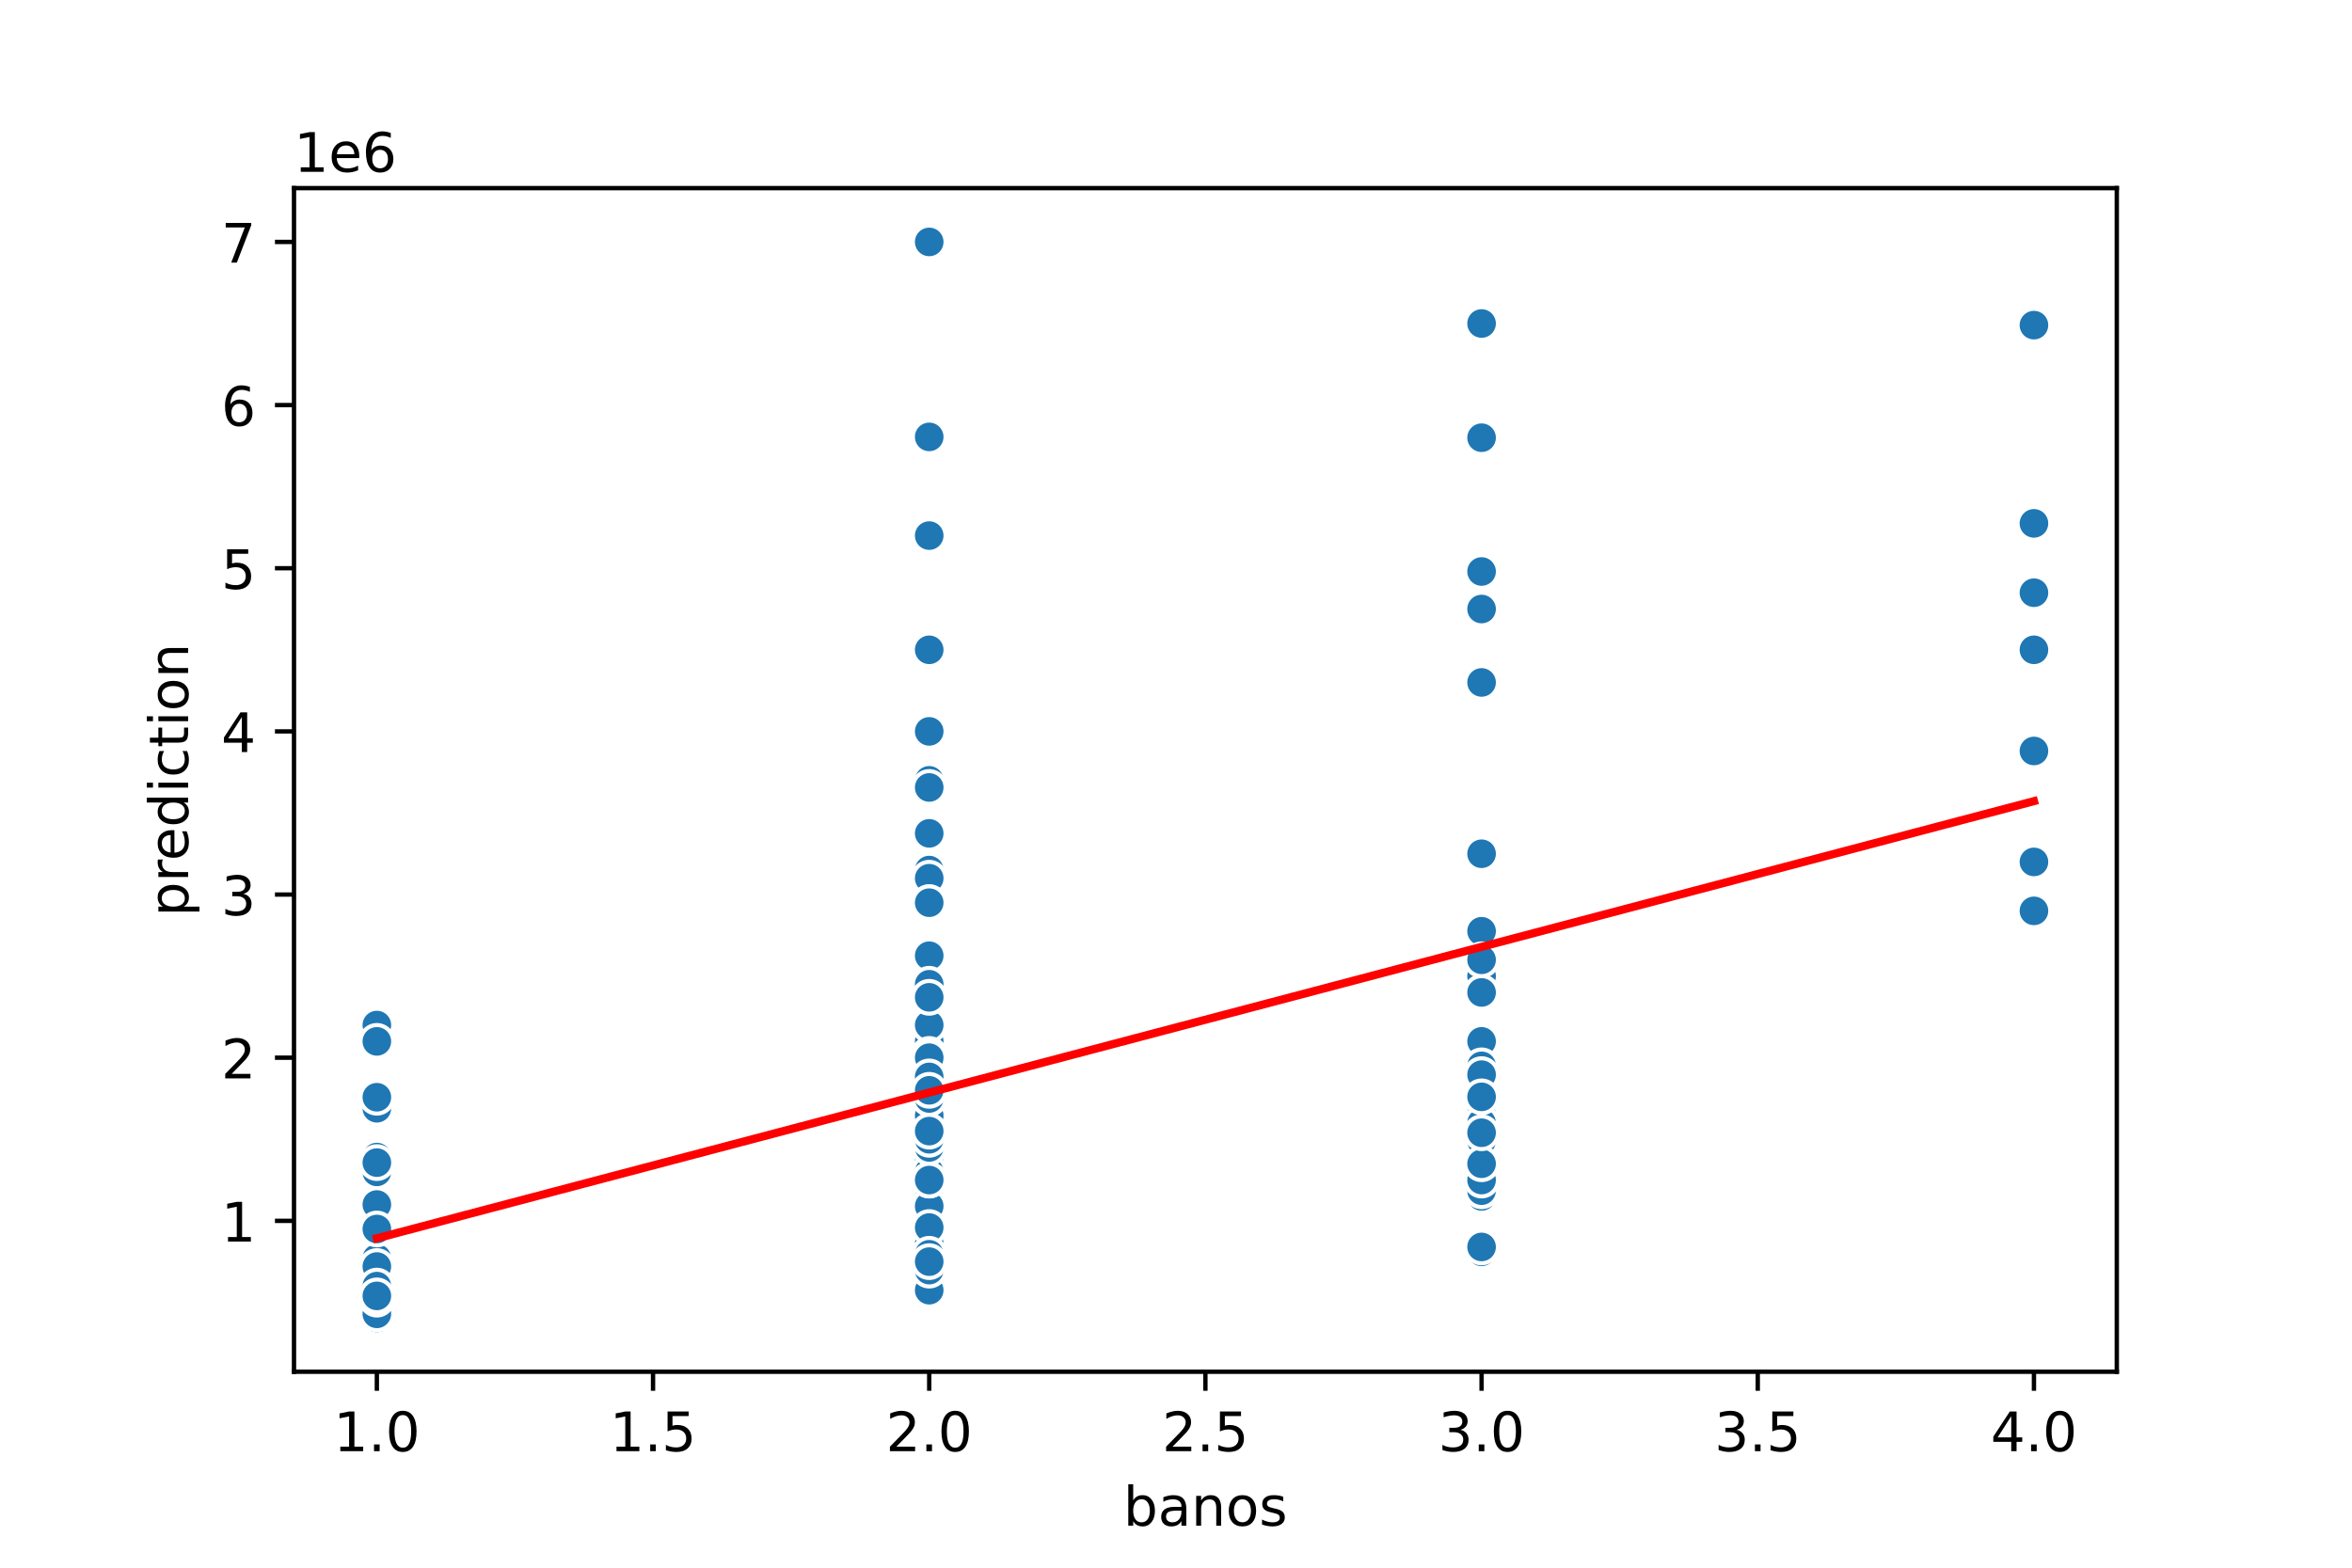 <?xml version="1.0" encoding="utf-8" standalone="no"?>
<!DOCTYPE svg PUBLIC "-//W3C//DTD SVG 1.1//EN"
  "http://www.w3.org/Graphics/SVG/1.1/DTD/svg11.dtd">
<!-- Created with matplotlib (https://matplotlib.org/) -->
<svg height="288pt" version="1.1" viewBox="0 0 432 288" width="432pt" xmlns="http://www.w3.org/2000/svg" xmlns:xlink="http://www.w3.org/1999/xlink">
 <defs>
  <style type="text/css">
*{stroke-linecap:butt;stroke-linejoin:round;}
  </style>
 </defs>
 <g id="figure_1">
  <g id="patch_1">
   <path d="M 0 288 
L 432 288 
L 432 0 
L 0 0 
z
" style="fill:#ffffff;"/>
  </g>
  <g id="axes_1">
   <g id="patch_2">
    <path d="M 54 252 
L 388.8 252 
L 388.8 34.56 
L 54 34.56 
z
" style="fill:#ffffff;"/>
   </g>
   <g id="PathCollection_1">
    <defs>
     <path d="M 0 3 
C 0.796 3 1.559 2.684 2.121 2.121 
C 2.684 1.559 3 0.796 3 0 
C 3 -0.796 2.684 -1.559 2.121 -2.121 
C 1.559 -2.684 0.796 -3 0 -3 
C -0.796 -3 -1.559 -2.684 -2.121 -2.121 
C -2.684 -1.559 -3 -0.796 -3 0 
C -3 0.796 -2.684 1.559 -2.121 2.121 
C -1.559 2.684 -0.796 3 0 3 
z
" id="m4d50d19332" style="stroke:#ffffff;stroke-width:0.75;"/>
    </defs>
    <g clip-path="url(#p07b3366027)">
     <use style="fill:#1f77b4;stroke:#ffffff;stroke-width:0.75;" x="170.673" xlink:href="#m4d50d19332" y="208.696"/>
     <use style="fill:#1f77b4;stroke:#ffffff;stroke-width:0.75;" x="170.673" xlink:href="#m4d50d19332" y="208.996"/>
     <use style="fill:#1f77b4;stroke:#ffffff;stroke-width:0.75;" x="170.673" xlink:href="#m4d50d19332" y="221.585"/>
     <use style="fill:#1f77b4;stroke:#ffffff;stroke-width:0.75;" x="170.673" xlink:href="#m4d50d19332" y="165.835"/>
     <use style="fill:#1f77b4;stroke:#ffffff;stroke-width:0.75;" x="170.673" xlink:href="#m4d50d19332" y="228.479"/>
     <use style="fill:#1f77b4;stroke:#ffffff;stroke-width:0.75;" x="69.218" xlink:href="#m4d50d19332" y="237.321"/>
     <use style="fill:#1f77b4;stroke:#ffffff;stroke-width:0.75;" x="69.218" xlink:href="#m4d50d19332" y="237.62"/>
     <use style="fill:#1f77b4;stroke:#ffffff;stroke-width:0.75;" x="69.218" xlink:href="#m4d50d19332" y="230.577"/>
     <use style="fill:#1f77b4;stroke:#ffffff;stroke-width:0.75;" x="170.673" xlink:href="#m4d50d19332" y="206.598"/>
     <use style="fill:#1f77b4;stroke:#ffffff;stroke-width:0.75;" x="170.673" xlink:href="#m4d50d19332" y="225.032"/>
     <use style="fill:#1f77b4;stroke:#ffffff;stroke-width:0.75;" x="272.127" xlink:href="#m4d50d19332" y="215.29"/>
     <use style="fill:#1f77b4;stroke:#ffffff;stroke-width:0.75;" x="170.673" xlink:href="#m4d50d19332" y="204.8"/>
     <use style="fill:#1f77b4;stroke:#ffffff;stroke-width:0.75;" x="69.218" xlink:href="#m4d50d19332" y="235.672"/>
     <use style="fill:#1f77b4;stroke:#ffffff;stroke-width:0.75;" x="373.582" xlink:href="#m4d50d19332" y="137.96"/>
     <use style="fill:#1f77b4;stroke:#ffffff;stroke-width:0.75;" x="69.218" xlink:href="#m4d50d19332" y="229.678"/>
     <use style="fill:#1f77b4;stroke:#ffffff;stroke-width:0.75;" x="170.673" xlink:href="#m4d50d19332" y="218.288"/>
     <use style="fill:#1f77b4;stroke:#ffffff;stroke-width:0.75;" x="373.582" xlink:href="#m4d50d19332" y="108.886"/>
     <use style="fill:#1f77b4;stroke:#ffffff;stroke-width:0.75;" x="170.673" xlink:href="#m4d50d19332" y="213.792"/>
     <use style="fill:#1f77b4;stroke:#ffffff;stroke-width:0.75;" x="272.127" xlink:href="#m4d50d19332" y="179.323"/>
     <use style="fill:#1f77b4;stroke:#ffffff;stroke-width:0.75;" x="170.673" xlink:href="#m4d50d19332" y="188.315"/>
     <use style="fill:#1f77b4;stroke:#ffffff;stroke-width:0.75;" x="170.673" xlink:href="#m4d50d19332" y="231.326"/>
     <use style="fill:#1f77b4;stroke:#ffffff;stroke-width:0.75;" x="170.673" xlink:href="#m4d50d19332" y="231.776"/>
     <use style="fill:#1f77b4;stroke:#ffffff;stroke-width:0.75;" x="272.127" xlink:href="#m4d50d19332" y="170.93"/>
     <use style="fill:#1f77b4;stroke:#ffffff;stroke-width:0.75;" x="272.127" xlink:href="#m4d50d19332" y="218.288"/>
     <use style="fill:#1f77b4;stroke:#ffffff;stroke-width:0.75;" x="272.127" xlink:href="#m4d50d19332" y="59.43"/>
     <use style="fill:#1f77b4;stroke:#ffffff;stroke-width:0.75;" x="170.673" xlink:href="#m4d50d19332" y="231.776"/>
     <use style="fill:#1f77b4;stroke:#ffffff;stroke-width:0.75;" x="170.673" xlink:href="#m4d50d19332" y="222.784"/>
     <use style="fill:#1f77b4;stroke:#ffffff;stroke-width:0.75;" x="272.127" xlink:href="#m4d50d19332" y="172.429"/>
     <use style="fill:#1f77b4;stroke:#ffffff;stroke-width:0.75;" x="170.673" xlink:href="#m4d50d19332" y="221.285"/>
     <use style="fill:#1f77b4;stroke:#ffffff;stroke-width:0.75;" x="170.673" xlink:href="#m4d50d19332" y="188.614"/>
     <use style="fill:#1f77b4;stroke:#ffffff;stroke-width:0.75;" x="170.673" xlink:href="#m4d50d19332" y="211.844"/>
     <use style="fill:#1f77b4;stroke:#ffffff;stroke-width:0.75;" x="69.218" xlink:href="#m4d50d19332" y="226.98"/>
     <use style="fill:#1f77b4;stroke:#ffffff;stroke-width:0.75;" x="170.673" xlink:href="#m4d50d19332" y="210.465"/>
     <use style="fill:#1f77b4;stroke:#ffffff;stroke-width:0.75;" x="170.673" xlink:href="#m4d50d19332" y="196.108"/>
     <use style="fill:#1f77b4;stroke:#ffffff;stroke-width:0.75;" x="170.673" xlink:href="#m4d50d19332" y="98.395"/>
     <use style="fill:#1f77b4;stroke:#ffffff;stroke-width:0.75;" x="170.673" xlink:href="#m4d50d19332" y="221.285"/>
     <use style="fill:#1f77b4;stroke:#ffffff;stroke-width:0.75;" x="69.218" xlink:href="#m4d50d19332" y="225.781"/>
     <use style="fill:#1f77b4;stroke:#ffffff;stroke-width:0.75;" x="170.673" xlink:href="#m4d50d19332" y="230.427"/>
     <use style="fill:#1f77b4;stroke:#ffffff;stroke-width:0.75;" x="69.218" xlink:href="#m4d50d19332" y="227.579"/>
     <use style="fill:#1f77b4;stroke:#ffffff;stroke-width:0.75;" x="170.673" xlink:href="#m4d50d19332" y="229.378"/>
     <use style="fill:#1f77b4;stroke:#ffffff;stroke-width:0.75;" x="272.127" xlink:href="#m4d50d19332" y="209.596"/>
     <use style="fill:#1f77b4;stroke:#ffffff;stroke-width:0.75;" x="170.673" xlink:href="#m4d50d19332" y="80.262"/>
     <use style="fill:#1f77b4;stroke:#ffffff;stroke-width:0.75;" x="272.127" xlink:href="#m4d50d19332" y="219.786"/>
     <use style="fill:#1f77b4;stroke:#ffffff;stroke-width:0.75;" x="170.673" xlink:href="#m4d50d19332" y="165.745"/>
     <use style="fill:#1f77b4;stroke:#ffffff;stroke-width:0.75;" x="272.127" xlink:href="#m4d50d19332" y="191.312"/>
     <use style="fill:#1f77b4;stroke:#ffffff;stroke-width:0.75;" x="69.218" xlink:href="#m4d50d19332" y="240.768"/>
     <use style="fill:#1f77b4;stroke:#ffffff;stroke-width:0.75;" x="272.127" xlink:href="#m4d50d19332" y="218.737"/>
     <use style="fill:#1f77b4;stroke:#ffffff;stroke-width:0.75;" x="69.218" xlink:href="#m4d50d19332" y="237.321"/>
     <use style="fill:#1f77b4;stroke:#ffffff;stroke-width:0.75;" x="170.673" xlink:href="#m4d50d19332" y="215.29"/>
     <use style="fill:#1f77b4;stroke:#ffffff;stroke-width:0.75;" x="272.127" xlink:href="#m4d50d19332" y="156.843"/>
     <use style="fill:#1f77b4;stroke:#ffffff;stroke-width:0.75;" x="170.673" xlink:href="#m4d50d19332" y="153.096"/>
     <use style="fill:#1f77b4;stroke:#ffffff;stroke-width:0.75;" x="170.673" xlink:href="#m4d50d19332" y="212.593"/>
     <use style="fill:#1f77b4;stroke:#ffffff;stroke-width:0.75;" x="170.673" xlink:href="#m4d50d19332" y="230.427"/>
     <use style="fill:#1f77b4;stroke:#ffffff;stroke-width:0.75;" x="170.673" xlink:href="#m4d50d19332" y="209.596"/>
     <use style="fill:#1f77b4;stroke:#ffffff;stroke-width:0.75;" x="69.218" xlink:href="#m4d50d19332" y="235.672"/>
     <use style="fill:#1f77b4;stroke:#ffffff;stroke-width:0.75;" x="170.673" xlink:href="#m4d50d19332" y="228.778"/>
     <use style="fill:#1f77b4;stroke:#ffffff;stroke-width:0.75;" x="170.673" xlink:href="#m4d50d19332" y="221.735"/>
     <use style="fill:#1f77b4;stroke:#ffffff;stroke-width:0.75;" x="373.582" xlink:href="#m4d50d19332" y="59.73"/>
     <use style="fill:#1f77b4;stroke:#ffffff;stroke-width:0.75;" x="69.218" xlink:href="#m4d50d19332" y="232.159"/>
     <use style="fill:#1f77b4;stroke:#ffffff;stroke-width:0.75;" x="170.673" xlink:href="#m4d50d19332" y="200.604"/>
     <use style="fill:#1f77b4;stroke:#ffffff;stroke-width:0.75;" x="170.673" xlink:href="#m4d50d19332" y="162.837"/>
     <use style="fill:#1f77b4;stroke:#ffffff;stroke-width:0.75;" x="69.218" xlink:href="#m4d50d19332" y="236.871"/>
     <use style="fill:#1f77b4;stroke:#ffffff;stroke-width:0.75;" x="69.218" xlink:href="#m4d50d19332" y="227.31"/>
     <use style="fill:#1f77b4;stroke:#ffffff;stroke-width:0.75;" x="170.673" xlink:href="#m4d50d19332" y="143.355"/>
     <use style="fill:#1f77b4;stroke:#ffffff;stroke-width:0.75;" x="170.673" xlink:href="#m4d50d19332" y="217.389"/>
     <use style="fill:#1f77b4;stroke:#ffffff;stroke-width:0.75;" x="272.127" xlink:href="#m4d50d19332" y="195.808"/>
     <use style="fill:#1f77b4;stroke:#ffffff;stroke-width:0.75;" x="170.673" xlink:href="#m4d50d19332" y="207.048"/>
     <use style="fill:#1f77b4;stroke:#ffffff;stroke-width:0.75;" x="170.673" xlink:href="#m4d50d19332" y="209.296"/>
     <use style="fill:#1f77b4;stroke:#ffffff;stroke-width:0.75;" x="272.127" xlink:href="#m4d50d19332" y="213.792"/>
     <use style="fill:#1f77b4;stroke:#ffffff;stroke-width:0.75;" x="170.673" xlink:href="#m4d50d19332" y="175.576"/>
     <use style="fill:#1f77b4;stroke:#ffffff;stroke-width:0.75;" x="170.673" xlink:href="#m4d50d19332" y="230.577"/>
     <use style="fill:#1f77b4;stroke:#ffffff;stroke-width:0.75;" x="170.673" xlink:href="#m4d50d19332" y="199.165"/>
     <use style="fill:#1f77b4;stroke:#ffffff;stroke-width:0.75;" x="170.673" xlink:href="#m4d50d19332" y="217.389"/>
     <use style="fill:#1f77b4;stroke:#ffffff;stroke-width:0.75;" x="69.218" xlink:href="#m4d50d19332" y="234.773"/>
     <use style="fill:#1f77b4;stroke:#ffffff;stroke-width:0.75;" x="170.673" xlink:href="#m4d50d19332" y="222.784"/>
     <use style="fill:#1f77b4;stroke:#ffffff;stroke-width:0.75;" x="69.218" xlink:href="#m4d50d19332" y="241.367"/>
     <use style="fill:#1f77b4;stroke:#ffffff;stroke-width:0.75;" x="170.673" xlink:href="#m4d50d19332" y="219.726"/>
     <use style="fill:#1f77b4;stroke:#ffffff;stroke-width:0.75;" x="170.673" xlink:href="#m4d50d19332" y="233.274"/>
     <use style="fill:#1f77b4;stroke:#ffffff;stroke-width:0.75;" x="170.673" xlink:href="#m4d50d19332" y="216.789"/>
     <use style="fill:#1f77b4;stroke:#ffffff;stroke-width:0.75;" x="69.218" xlink:href="#m4d50d19332" y="233.574"/>
     <use style="fill:#1f77b4;stroke:#ffffff;stroke-width:0.75;" x="272.127" xlink:href="#m4d50d19332" y="215.29"/>
     <use style="fill:#1f77b4;stroke:#ffffff;stroke-width:0.75;" x="170.673" xlink:href="#m4d50d19332" y="224.282"/>
     <use style="fill:#1f77b4;stroke:#ffffff;stroke-width:0.75;" x="69.218" xlink:href="#m4d50d19332" y="215.29"/>
     <use style="fill:#1f77b4;stroke:#ffffff;stroke-width:0.75;" x="69.218" xlink:href="#m4d50d19332" y="237.77"/>
     <use style="fill:#1f77b4;stroke:#ffffff;stroke-width:0.75;" x="69.218" xlink:href="#m4d50d19332" y="241.067"/>
     <use style="fill:#1f77b4;stroke:#ffffff;stroke-width:0.75;" x="69.218" xlink:href="#m4d50d19332" y="239.269"/>
     <use style="fill:#1f77b4;stroke:#ffffff;stroke-width:0.75;" x="69.218" xlink:href="#m4d50d19332" y="238.669"/>
     <use style="fill:#1f77b4;stroke:#ffffff;stroke-width:0.75;" x="272.127" xlink:href="#m4d50d19332" y="200.903"/>
     <use style="fill:#1f77b4;stroke:#ffffff;stroke-width:0.75;" x="272.127" xlink:href="#m4d50d19332" y="182.32"/>
     <use style="fill:#1f77b4;stroke:#ffffff;stroke-width:0.75;" x="373.582" xlink:href="#m4d50d19332" y="96.147"/>
     <use style="fill:#1f77b4;stroke:#ffffff;stroke-width:0.75;" x="170.673" xlink:href="#m4d50d19332" y="230.577"/>
     <use style="fill:#1f77b4;stroke:#ffffff;stroke-width:0.75;" x="170.673" xlink:href="#m4d50d19332" y="119.376"/>
     <use style="fill:#1f77b4;stroke:#ffffff;stroke-width:0.75;" x="170.673" xlink:href="#m4d50d19332" y="226.53"/>
     <use style="fill:#1f77b4;stroke:#ffffff;stroke-width:0.75;" x="170.673" xlink:href="#m4d50d19332" y="197.842"/>
     <use style="fill:#1f77b4;stroke:#ffffff;stroke-width:0.75;" x="170.673" xlink:href="#m4d50d19332" y="218.288"/>
     <use style="fill:#1f77b4;stroke:#ffffff;stroke-width:0.75;" x="170.673" xlink:href="#m4d50d19332" y="224.432"/>
     <use style="fill:#1f77b4;stroke:#ffffff;stroke-width:0.75;" x="170.673" xlink:href="#m4d50d19332" y="191.312"/>
     <use style="fill:#1f77b4;stroke:#ffffff;stroke-width:0.75;" x="170.673" xlink:href="#m4d50d19332" y="210.944"/>
     <use style="fill:#1f77b4;stroke:#ffffff;stroke-width:0.75;" x="272.127" xlink:href="#m4d50d19332" y="216.789"/>
     <use style="fill:#1f77b4;stroke:#ffffff;stroke-width:0.75;" x="69.218" xlink:href="#m4d50d19332" y="238.07"/>
     <use style="fill:#1f77b4;stroke:#ffffff;stroke-width:0.75;" x="272.127" xlink:href="#m4d50d19332" y="197.531"/>
     <use style="fill:#1f77b4;stroke:#ffffff;stroke-width:0.75;" x="170.673" xlink:href="#m4d50d19332" y="226.081"/>
     <use style="fill:#1f77b4;stroke:#ffffff;stroke-width:0.75;" x="69.218" xlink:href="#m4d50d19332" y="231.776"/>
     <use style="fill:#1f77b4;stroke:#ffffff;stroke-width:0.75;" x="170.673" xlink:href="#m4d50d19332" y="221.285"/>
     <use style="fill:#1f77b4;stroke:#ffffff;stroke-width:0.75;" x="170.673" xlink:href="#m4d50d19332" y="207.797"/>
     <use style="fill:#1f77b4;stroke:#ffffff;stroke-width:0.75;" x="69.218" xlink:href="#m4d50d19332" y="240.917"/>
     <use style="fill:#1f77b4;stroke:#ffffff;stroke-width:0.75;" x="69.218" xlink:href="#m4d50d19332" y="241.667"/>
     <use style="fill:#1f77b4;stroke:#ffffff;stroke-width:0.75;" x="170.673" xlink:href="#m4d50d19332" y="212.293"/>
     <use style="fill:#1f77b4;stroke:#ffffff;stroke-width:0.75;" x="272.127" xlink:href="#m4d50d19332" y="204.8"/>
     <use style="fill:#1f77b4;stroke:#ffffff;stroke-width:0.75;" x="272.127" xlink:href="#m4d50d19332" y="206.298"/>
     <use style="fill:#1f77b4;stroke:#ffffff;stroke-width:0.75;" x="272.127" xlink:href="#m4d50d19332" y="210.794"/>
     <use style="fill:#1f77b4;stroke:#ffffff;stroke-width:0.75;" x="170.673" xlink:href="#m4d50d19332" y="119.376"/>
     <use style="fill:#1f77b4;stroke:#ffffff;stroke-width:0.75;" x="170.673" xlink:href="#m4d50d19332" y="203.301"/>
     <use style="fill:#1f77b4;stroke:#ffffff;stroke-width:0.75;" x="69.218" xlink:href="#m4d50d19332" y="238.07"/>
     <use style="fill:#1f77b4;stroke:#ffffff;stroke-width:0.75;" x="170.673" xlink:href="#m4d50d19332" y="204.8"/>
     <use style="fill:#1f77b4;stroke:#ffffff;stroke-width:0.75;" x="170.673" xlink:href="#m4d50d19332" y="183.219"/>
     <use style="fill:#1f77b4;stroke:#ffffff;stroke-width:0.75;" x="170.673" xlink:href="#m4d50d19332" y="209.296"/>
     <use style="fill:#1f77b4;stroke:#ffffff;stroke-width:0.75;" x="272.127" xlink:href="#m4d50d19332" y="218.737"/>
     <use style="fill:#1f77b4;stroke:#ffffff;stroke-width:0.75;" x="69.218" xlink:href="#m4d50d19332" y="233.274"/>
     <use style="fill:#1f77b4;stroke:#ffffff;stroke-width:0.75;" x="373.582" xlink:href="#m4d50d19332" y="158.341"/>
     <use style="fill:#1f77b4;stroke:#ffffff;stroke-width:0.75;" x="69.218" xlink:href="#m4d50d19332" y="188.315"/>
     <use style="fill:#1f77b4;stroke:#ffffff;stroke-width:0.75;" x="69.218" xlink:href="#m4d50d19332" y="231.723"/>
     <use style="fill:#1f77b4;stroke:#ffffff;stroke-width:0.75;" x="69.218" xlink:href="#m4d50d19332" y="233.874"/>
     <use style="fill:#1f77b4;stroke:#ffffff;stroke-width:0.75;" x="170.673" xlink:href="#m4d50d19332" y="222.334"/>
     <use style="fill:#1f77b4;stroke:#ffffff;stroke-width:0.75;" x="170.673" xlink:href="#m4d50d19332" y="165.835"/>
     <use style="fill:#1f77b4;stroke:#ffffff;stroke-width:0.75;" x="170.673" xlink:href="#m4d50d19332" y="44.444"/>
     <use style="fill:#1f77b4;stroke:#ffffff;stroke-width:0.75;" x="170.673" xlink:href="#m4d50d19332" y="188.315"/>
     <use style="fill:#1f77b4;stroke:#ffffff;stroke-width:0.75;" x="170.673" xlink:href="#m4d50d19332" y="212.953"/>
     <use style="fill:#1f77b4;stroke:#ffffff;stroke-width:0.75;" x="272.127" xlink:href="#m4d50d19332" y="197.426"/>
     <use style="fill:#1f77b4;stroke:#ffffff;stroke-width:0.75;" x="170.673" xlink:href="#m4d50d19332" y="227.31"/>
     <use style="fill:#1f77b4;stroke:#ffffff;stroke-width:0.75;" x="373.582" xlink:href="#m4d50d19332" y="167.333"/>
     <use style="fill:#1f77b4;stroke:#ffffff;stroke-width:0.75;" x="69.218" xlink:href="#m4d50d19332" y="237.77"/>
     <use style="fill:#1f77b4;stroke:#ffffff;stroke-width:0.75;" x="170.673" xlink:href="#m4d50d19332" y="207.737"/>
     <use style="fill:#1f77b4;stroke:#ffffff;stroke-width:0.75;" x="170.673" xlink:href="#m4d50d19332" y="201.803"/>
     <use style="fill:#1f77b4;stroke:#ffffff;stroke-width:0.75;" x="170.673" xlink:href="#m4d50d19332" y="229.378"/>
     <use style="fill:#1f77b4;stroke:#ffffff;stroke-width:0.75;" x="170.673" xlink:href="#m4d50d19332" y="219.726"/>
     <use style="fill:#1f77b4;stroke:#ffffff;stroke-width:0.75;" x="69.218" xlink:href="#m4d50d19332" y="204.264"/>
     <use style="fill:#1f77b4;stroke:#ffffff;stroke-width:0.75;" x="69.218" xlink:href="#m4d50d19332" y="203.601"/>
     <use style="fill:#1f77b4;stroke:#ffffff;stroke-width:0.75;" x="170.673" xlink:href="#m4d50d19332" y="237.021"/>
     <use style="fill:#1f77b4;stroke:#ffffff;stroke-width:0.75;" x="272.127" xlink:href="#m4d50d19332" y="229.977"/>
     <use style="fill:#1f77b4;stroke:#ffffff;stroke-width:0.75;" x="272.127" xlink:href="#m4d50d19332" y="209.596"/>
     <use style="fill:#1f77b4;stroke:#ffffff;stroke-width:0.75;" x="170.673" xlink:href="#m4d50d19332" y="144.666"/>
     <use style="fill:#1f77b4;stroke:#ffffff;stroke-width:0.75;" x="170.673" xlink:href="#m4d50d19332" y="180.821"/>
     <use style="fill:#1f77b4;stroke:#ffffff;stroke-width:0.75;" x="69.218" xlink:href="#m4d50d19332" y="239.569"/>
     <use style="fill:#1f77b4;stroke:#ffffff;stroke-width:0.75;" x="69.218" xlink:href="#m4d50d19332" y="237.171"/>
     <use style="fill:#1f77b4;stroke:#ffffff;stroke-width:0.75;" x="272.127" xlink:href="#m4d50d19332" y="229.078"/>
     <use style="fill:#1f77b4;stroke:#ffffff;stroke-width:0.75;" x="69.218" xlink:href="#m4d50d19332" y="238.07"/>
     <use style="fill:#1f77b4;stroke:#ffffff;stroke-width:0.75;" x="170.673" xlink:href="#m4d50d19332" y="215.89"/>
     <use style="fill:#1f77b4;stroke:#ffffff;stroke-width:0.75;" x="170.673" xlink:href="#m4d50d19332" y="204.95"/>
     <use style="fill:#1f77b4;stroke:#ffffff;stroke-width:0.75;" x="170.673" xlink:href="#m4d50d19332" y="210.794"/>
     <use style="fill:#1f77b4;stroke:#ffffff;stroke-width:0.75;" x="69.218" xlink:href="#m4d50d19332" y="236.871"/>
     <use style="fill:#1f77b4;stroke:#ffffff;stroke-width:0.75;" x="272.127" xlink:href="#m4d50d19332" y="213.792"/>
     <use style="fill:#1f77b4;stroke:#ffffff;stroke-width:0.75;" x="69.218" xlink:href="#m4d50d19332" y="242.116"/>
     <use style="fill:#1f77b4;stroke:#ffffff;stroke-width:0.75;" x="69.218" xlink:href="#m4d50d19332" y="229.678"/>
     <use style="fill:#1f77b4;stroke:#ffffff;stroke-width:0.75;" x="69.218" xlink:href="#m4d50d19332" y="237.77"/>
     <use style="fill:#1f77b4;stroke:#ffffff;stroke-width:0.75;" x="373.582" xlink:href="#m4d50d19332" y="119.376"/>
     <use style="fill:#1f77b4;stroke:#ffffff;stroke-width:0.75;" x="170.673" xlink:href="#m4d50d19332" y="201.803"/>
     <use style="fill:#1f77b4;stroke:#ffffff;stroke-width:0.75;" x="69.218" xlink:href="#m4d50d19332" y="236.272"/>
     <use style="fill:#1f77b4;stroke:#ffffff;stroke-width:0.75;" x="170.673" xlink:href="#m4d50d19332" y="159.84"/>
     <use style="fill:#1f77b4;stroke:#ffffff;stroke-width:0.75;" x="170.673" xlink:href="#m4d50d19332" y="219.786"/>
     <use style="fill:#1f77b4;stroke:#ffffff;stroke-width:0.75;" x="170.673" xlink:href="#m4d50d19332" y="224.282"/>
     <use style="fill:#1f77b4;stroke:#ffffff;stroke-width:0.75;" x="272.127" xlink:href="#m4d50d19332" y="209.596"/>
     <use style="fill:#1f77b4;stroke:#ffffff;stroke-width:0.75;" x="69.218" xlink:href="#m4d50d19332" y="201.574"/>
     <use style="fill:#1f77b4;stroke:#ffffff;stroke-width:0.75;" x="69.218" xlink:href="#m4d50d19332" y="237.77"/>
     <use style="fill:#1f77b4;stroke:#ffffff;stroke-width:0.75;" x="170.673" xlink:href="#m4d50d19332" y="198.805"/>
     <use style="fill:#1f77b4;stroke:#ffffff;stroke-width:0.75;" x="272.127" xlink:href="#m4d50d19332" y="104.989"/>
     <use style="fill:#1f77b4;stroke:#ffffff;stroke-width:0.75;" x="69.218" xlink:href="#m4d50d19332" y="237.471"/>
     <use style="fill:#1f77b4;stroke:#ffffff;stroke-width:0.75;" x="69.218" xlink:href="#m4d50d19332" y="224.282"/>
     <use style="fill:#1f77b4;stroke:#ffffff;stroke-width:0.75;" x="170.673" xlink:href="#m4d50d19332" y="215.59"/>
     <use style="fill:#1f77b4;stroke:#ffffff;stroke-width:0.75;" x="170.673" xlink:href="#m4d50d19332" y="209.596"/>
     <use style="fill:#1f77b4;stroke:#ffffff;stroke-width:0.75;" x="272.127" xlink:href="#m4d50d19332" y="201.503"/>
     <use style="fill:#1f77b4;stroke:#ffffff;stroke-width:0.75;" x="69.218" xlink:href="#m4d50d19332" y="230.277"/>
     <use style="fill:#1f77b4;stroke:#ffffff;stroke-width:0.75;" x="69.218" xlink:href="#m4d50d19332" y="240.768"/>
     <use style="fill:#1f77b4;stroke:#ffffff;stroke-width:0.75;" x="170.673" xlink:href="#m4d50d19332" y="193.71"/>
     <use style="fill:#1f77b4;stroke:#ffffff;stroke-width:0.75;" x="170.673" xlink:href="#m4d50d19332" y="213.192"/>
     <use style="fill:#1f77b4;stroke:#ffffff;stroke-width:0.75;" x="69.218" xlink:href="#m4d50d19332" y="230.876"/>
     <use style="fill:#1f77b4;stroke:#ffffff;stroke-width:0.75;" x="170.673" xlink:href="#m4d50d19332" y="226.98"/>
     <use style="fill:#1f77b4;stroke:#ffffff;stroke-width:0.75;" x="69.218" xlink:href="#m4d50d19332" y="232.225"/>
     <use style="fill:#1f77b4;stroke:#ffffff;stroke-width:0.75;" x="69.218" xlink:href="#m4d50d19332" y="240.768"/>
     <use style="fill:#1f77b4;stroke:#ffffff;stroke-width:0.75;" x="69.218" xlink:href="#m4d50d19332" y="233.874"/>
     <use style="fill:#1f77b4;stroke:#ffffff;stroke-width:0.75;" x="69.218" xlink:href="#m4d50d19332" y="212.563"/>
     <use style="fill:#1f77b4;stroke:#ffffff;stroke-width:0.75;" x="170.673" xlink:href="#m4d50d19332" y="210.794"/>
     <use style="fill:#1f77b4;stroke:#ffffff;stroke-width:0.75;" x="69.218" xlink:href="#m4d50d19332" y="225.931"/>
     <use style="fill:#1f77b4;stroke:#ffffff;stroke-width:0.75;" x="69.218" xlink:href="#m4d50d19332" y="226.384"/>
     <use style="fill:#1f77b4;stroke:#ffffff;stroke-width:0.75;" x="69.218" xlink:href="#m4d50d19332" y="231.176"/>
     <use style="fill:#1f77b4;stroke:#ffffff;stroke-width:0.75;" x="170.673" xlink:href="#m4d50d19332" y="195.808"/>
     <use style="fill:#1f77b4;stroke:#ffffff;stroke-width:0.75;" x="272.127" xlink:href="#m4d50d19332" y="216.789"/>
     <use style="fill:#1f77b4;stroke:#ffffff;stroke-width:0.75;" x="170.673" xlink:href="#m4d50d19332" y="215.29"/>
     <use style="fill:#1f77b4;stroke:#ffffff;stroke-width:0.75;" x="69.218" xlink:href="#m4d50d19332" y="239.329"/>
     <use style="fill:#1f77b4;stroke:#ffffff;stroke-width:0.75;" x="272.127" xlink:href="#m4d50d19332" y="171.829"/>
     <use style="fill:#1f77b4;stroke:#ffffff;stroke-width:0.75;" x="69.218" xlink:href="#m4d50d19332" y="225.481"/>
     <use style="fill:#1f77b4;stroke:#ffffff;stroke-width:0.75;" x="272.127" xlink:href="#m4d50d19332" y="213.792"/>
     <use style="fill:#1f77b4;stroke:#ffffff;stroke-width:0.75;" x="69.218" xlink:href="#m4d50d19332" y="231.176"/>
     <use style="fill:#1f77b4;stroke:#ffffff;stroke-width:0.75;" x="170.673" xlink:href="#m4d50d19332" y="231.326"/>
     <use style="fill:#1f77b4;stroke:#ffffff;stroke-width:0.75;" x="69.218" xlink:href="#m4d50d19332" y="221.285"/>
     <use style="fill:#1f77b4;stroke:#ffffff;stroke-width:0.75;" x="170.673" xlink:href="#m4d50d19332" y="224.882"/>
     <use style="fill:#1f77b4;stroke:#ffffff;stroke-width:0.75;" x="170.673" xlink:href="#m4d50d19332" y="183.219"/>
     <use style="fill:#1f77b4;stroke:#ffffff;stroke-width:0.75;" x="170.673" xlink:href="#m4d50d19332" y="224.882"/>
     <use style="fill:#1f77b4;stroke:#ffffff;stroke-width:0.75;" x="272.127" xlink:href="#m4d50d19332" y="208.097"/>
     <use style="fill:#1f77b4;stroke:#ffffff;stroke-width:0.75;" x="69.218" xlink:href="#m4d50d19332" y="240.168"/>
     <use style="fill:#1f77b4;stroke:#ffffff;stroke-width:0.75;" x="272.127" xlink:href="#m4d50d19332" y="171.829"/>
     <use style="fill:#1f77b4;stroke:#ffffff;stroke-width:0.75;" x="272.127" xlink:href="#m4d50d19332" y="111.883"/>
     <use style="fill:#1f77b4;stroke:#ffffff;stroke-width:0.75;" x="170.673" xlink:href="#m4d50d19332" y="218.288"/>
     <use style="fill:#1f77b4;stroke:#ffffff;stroke-width:0.75;" x="272.127" xlink:href="#m4d50d19332" y="80.411"/>
     <use style="fill:#1f77b4;stroke:#ffffff;stroke-width:0.75;" x="69.218" xlink:href="#m4d50d19332" y="241.367"/>
     <use style="fill:#1f77b4;stroke:#ffffff;stroke-width:0.75;" x="170.673" xlink:href="#m4d50d19332" y="210.794"/>
     <use style="fill:#1f77b4;stroke:#ffffff;stroke-width:0.75;" x="170.673" xlink:href="#m4d50d19332" y="216.789"/>
     <use style="fill:#1f77b4;stroke:#ffffff;stroke-width:0.75;" x="170.673" xlink:href="#m4d50d19332" y="194.309"/>
     <use style="fill:#1f77b4;stroke:#ffffff;stroke-width:0.75;" x="170.673" xlink:href="#m4d50d19332" y="233.334"/>
     <use style="fill:#1f77b4;stroke:#ffffff;stroke-width:0.75;" x="170.673" xlink:href="#m4d50d19332" y="134.363"/>
     <use style="fill:#1f77b4;stroke:#ffffff;stroke-width:0.75;" x="272.127" xlink:href="#m4d50d19332" y="171.08"/>
     <use style="fill:#1f77b4;stroke:#ffffff;stroke-width:0.75;" x="69.218" xlink:href="#m4d50d19332" y="232.675"/>
     <use style="fill:#1f77b4;stroke:#ffffff;stroke-width:0.75;" x="170.673" xlink:href="#m4d50d19332" y="209.296"/>
     <use style="fill:#1f77b4;stroke:#ffffff;stroke-width:0.75;" x="170.673" xlink:href="#m4d50d19332" y="221.585"/>
     <use style="fill:#1f77b4;stroke:#ffffff;stroke-width:0.75;" x="170.673" xlink:href="#m4d50d19332" y="228.479"/>
     <use style="fill:#1f77b4;stroke:#ffffff;stroke-width:0.75;" x="272.127" xlink:href="#m4d50d19332" y="125.371"/>
     <use style="fill:#1f77b4;stroke:#ffffff;stroke-width:0.75;" x="170.673" xlink:href="#m4d50d19332" y="207.797"/>
     <use style="fill:#1f77b4;stroke:#ffffff;stroke-width:0.75;" x="170.673" xlink:href="#m4d50d19332" y="225.511"/>
     <use style="fill:#1f77b4;stroke:#ffffff;stroke-width:0.75;" x="69.218" xlink:href="#m4d50d19332" y="237.471"/>
     <use style="fill:#1f77b4;stroke:#ffffff;stroke-width:0.75;" x="170.673" xlink:href="#m4d50d19332" y="216.789"/>
     <use style="fill:#1f77b4;stroke:#ffffff;stroke-width:0.75;" x="170.673" xlink:href="#m4d50d19332" y="161.339"/>
     <use style="fill:#1f77b4;stroke:#ffffff;stroke-width:0.75;" x="69.218" xlink:href="#m4d50d19332" y="213.582"/>
     <use style="fill:#1f77b4;stroke:#ffffff;stroke-width:0.75;" x="170.673" xlink:href="#m4d50d19332" y="165.835"/>
     <use style="fill:#1f77b4;stroke:#ffffff;stroke-width:0.75;" x="69.218" xlink:href="#m4d50d19332" y="236.272"/>
     <use style="fill:#1f77b4;stroke:#ffffff;stroke-width:0.75;" x="170.673" xlink:href="#m4d50d19332" y="197.842"/>
     <use style="fill:#1f77b4;stroke:#ffffff;stroke-width:0.75;" x="69.218" xlink:href="#m4d50d19332" y="238.669"/>
     <use style="fill:#1f77b4;stroke:#ffffff;stroke-width:0.75;" x="272.127" xlink:href="#m4d50d19332" y="176.325"/>
     <use style="fill:#1f77b4;stroke:#ffffff;stroke-width:0.75;" x="170.673" xlink:href="#m4d50d19332" y="216.789"/>
     <use style="fill:#1f77b4;stroke:#ffffff;stroke-width:0.75;" x="170.673" xlink:href="#m4d50d19332" y="230.427"/>
     <use style="fill:#1f77b4;stroke:#ffffff;stroke-width:0.75;" x="69.218" xlink:href="#m4d50d19332" y="225.781"/>
     <use style="fill:#1f77b4;stroke:#ffffff;stroke-width:0.75;" x="69.218" xlink:href="#m4d50d19332" y="191.312"/>
     <use style="fill:#1f77b4;stroke:#ffffff;stroke-width:0.75;" x="69.218" xlink:href="#m4d50d19332" y="238.07"/>
     <use style="fill:#1f77b4;stroke:#ffffff;stroke-width:0.75;" x="170.673" xlink:href="#m4d50d19332" y="165.835"/>
     <use style="fill:#1f77b4;stroke:#ffffff;stroke-width:0.75;" x="170.673" xlink:href="#m4d50d19332" y="231.776"/>
     <use style="fill:#1f77b4;stroke:#ffffff;stroke-width:0.75;" x="170.673" xlink:href="#m4d50d19332" y="200.304"/>
    </g>
   </g>
   <g id="PolyCollection_1">
    <defs>
     <path d="M 69.218 -60.514 
L 69.218 -60.514 
L 170.673 -87.284 
L 272.127 -114.054 
L 373.582 -140.823 
L 373.582 -140.823 
L 373.582 -140.823 
L 272.127 -114.054 
L 170.673 -87.284 
L 69.218 -60.514 
z
" id="mefbe50da39" style="stroke:#ff0000;stroke-opacity:0.2;"/>
    </defs>
    <g clip-path="url(#p07b3366027)">
     <use style="fill:#ff0000;fill-opacity:0.2;stroke:#ff0000;stroke-opacity:0.2;" x="0" xlink:href="#mefbe50da39" y="288"/>
    </g>
   </g>
   <g id="matplotlib.axis_1">
    <g id="xtick_1">
     <g id="line2d_1">
      <defs>
       <path d="M 0 0 
L 0 3.5 
" id="m9aecdadd28" style="stroke:#000000;stroke-width:0.8;"/>
      </defs>
      <g>
       <use style="stroke:#000000;stroke-width:0.8;" x="69.218" xlink:href="#m9aecdadd28" y="252"/>
      </g>
     </g>
     <g id="text_1">
      <!-- 1.0 -->
      <defs>
       <path d="M 12.406 8.297 
L 28.516 8.297 
L 28.516 63.922 
L 10.984 60.406 
L 10.984 69.391 
L 28.422 72.906 
L 38.281 72.906 
L 38.281 8.297 
L 54.391 8.297 
L 54.391 0 
L 12.406 0 
z
" id="DejaVuSans-49"/>
       <path d="M 10.688 12.406 
L 21 12.406 
L 21 0 
L 10.688 0 
z
" id="DejaVuSans-46"/>
       <path d="M 31.781 66.406 
Q 24.172 66.406 20.328 58.906 
Q 16.5 51.422 16.5 36.375 
Q 16.5 21.391 20.328 13.891 
Q 24.172 6.391 31.781 6.391 
Q 39.453 6.391 43.281 13.891 
Q 47.125 21.391 47.125 36.375 
Q 47.125 51.422 43.281 58.906 
Q 39.453 66.406 31.781 66.406 
z
M 31.781 74.219 
Q 44.047 74.219 50.516 64.516 
Q 56.984 54.828 56.984 36.375 
Q 56.984 17.969 50.516 8.266 
Q 44.047 -1.422 31.781 -1.422 
Q 19.531 -1.422 13.062 8.266 
Q 6.594 17.969 6.594 36.375 
Q 6.594 54.828 13.062 64.516 
Q 19.531 74.219 31.781 74.219 
z
" id="DejaVuSans-48"/>
      </defs>
      <g transform="translate(61.267 266.598)scale(0.1 -0.1)">
       <use xlink:href="#DejaVuSans-49"/>
       <use x="63.623" xlink:href="#DejaVuSans-46"/>
       <use x="95.41" xlink:href="#DejaVuSans-48"/>
      </g>
     </g>
    </g>
    <g id="xtick_2">
     <g id="line2d_2">
      <g>
       <use style="stroke:#000000;stroke-width:0.8;" x="119.945" xlink:href="#m9aecdadd28" y="252"/>
      </g>
     </g>
     <g id="text_2">
      <!-- 1.5 -->
      <defs>
       <path d="M 10.797 72.906 
L 49.516 72.906 
L 49.516 64.594 
L 19.828 64.594 
L 19.828 46.734 
Q 21.969 47.469 24.109 47.828 
Q 26.266 48.188 28.422 48.188 
Q 40.625 48.188 47.75 41.5 
Q 54.891 34.812 54.891 23.391 
Q 54.891 11.625 47.562 5.094 
Q 40.234 -1.422 26.906 -1.422 
Q 22.312 -1.422 17.547 -0.641 
Q 12.797 0.141 7.719 1.703 
L 7.719 11.625 
Q 12.109 9.234 16.797 8.062 
Q 21.484 6.891 26.703 6.891 
Q 35.156 6.891 40.078 11.328 
Q 45.016 15.766 45.016 23.391 
Q 45.016 31 40.078 35.438 
Q 35.156 39.891 26.703 39.891 
Q 22.75 39.891 18.812 39.016 
Q 14.891 38.141 10.797 36.281 
z
" id="DejaVuSans-53"/>
      </defs>
      <g transform="translate(111.994 266.598)scale(0.1 -0.1)">
       <use xlink:href="#DejaVuSans-49"/>
       <use x="63.623" xlink:href="#DejaVuSans-46"/>
       <use x="95.41" xlink:href="#DejaVuSans-53"/>
      </g>
     </g>
    </g>
    <g id="xtick_3">
     <g id="line2d_3">
      <g>
       <use style="stroke:#000000;stroke-width:0.8;" x="170.673" xlink:href="#m9aecdadd28" y="252"/>
      </g>
     </g>
     <g id="text_3">
      <!-- 2.0 -->
      <defs>
       <path d="M 19.188 8.297 
L 53.609 8.297 
L 53.609 0 
L 7.328 0 
L 7.328 8.297 
Q 12.938 14.109 22.625 23.891 
Q 32.328 33.688 34.812 36.531 
Q 39.547 41.844 41.422 45.531 
Q 43.312 49.219 43.312 52.781 
Q 43.312 58.594 39.234 62.25 
Q 35.156 65.922 28.609 65.922 
Q 23.969 65.922 18.812 64.312 
Q 13.672 62.703 7.812 59.422 
L 7.812 69.391 
Q 13.766 71.781 18.938 73 
Q 24.125 74.219 28.422 74.219 
Q 39.75 74.219 46.484 68.547 
Q 53.219 62.891 53.219 53.422 
Q 53.219 48.922 51.531 44.891 
Q 49.859 40.875 45.406 35.406 
Q 44.188 33.984 37.641 27.219 
Q 31.109 20.453 19.188 8.297 
z
" id="DejaVuSans-50"/>
      </defs>
      <g transform="translate(162.721 266.598)scale(0.1 -0.1)">
       <use xlink:href="#DejaVuSans-50"/>
       <use x="63.623" xlink:href="#DejaVuSans-46"/>
       <use x="95.41" xlink:href="#DejaVuSans-48"/>
      </g>
     </g>
    </g>
    <g id="xtick_4">
     <g id="line2d_4">
      <g>
       <use style="stroke:#000000;stroke-width:0.8;" x="221.4" xlink:href="#m9aecdadd28" y="252"/>
      </g>
     </g>
     <g id="text_4">
      <!-- 2.5 -->
      <g transform="translate(213.448 266.598)scale(0.1 -0.1)">
       <use xlink:href="#DejaVuSans-50"/>
       <use x="63.623" xlink:href="#DejaVuSans-46"/>
       <use x="95.41" xlink:href="#DejaVuSans-53"/>
      </g>
     </g>
    </g>
    <g id="xtick_5">
     <g id="line2d_5">
      <g>
       <use style="stroke:#000000;stroke-width:0.8;" x="272.127" xlink:href="#m9aecdadd28" y="252"/>
      </g>
     </g>
     <g id="text_5">
      <!-- 3.0 -->
      <defs>
       <path d="M 40.578 39.312 
Q 47.656 37.797 51.625 33 
Q 55.609 28.219 55.609 21.188 
Q 55.609 10.406 48.188 4.484 
Q 40.766 -1.422 27.094 -1.422 
Q 22.516 -1.422 17.656 -0.516 
Q 12.797 0.391 7.625 2.203 
L 7.625 11.719 
Q 11.719 9.328 16.594 8.109 
Q 21.484 6.891 26.812 6.891 
Q 36.078 6.891 40.938 10.547 
Q 45.797 14.203 45.797 21.188 
Q 45.797 27.641 41.281 31.266 
Q 36.766 34.906 28.719 34.906 
L 20.219 34.906 
L 20.219 43.016 
L 29.109 43.016 
Q 36.375 43.016 40.234 45.922 
Q 44.094 48.828 44.094 54.297 
Q 44.094 59.906 40.109 62.906 
Q 36.141 65.922 28.719 65.922 
Q 24.656 65.922 20.016 65.031 
Q 15.375 64.156 9.812 62.312 
L 9.812 71.094 
Q 15.438 72.656 20.344 73.438 
Q 25.25 74.219 29.594 74.219 
Q 40.828 74.219 47.359 69.109 
Q 53.906 64.016 53.906 55.328 
Q 53.906 49.266 50.438 45.094 
Q 46.969 40.922 40.578 39.312 
z
" id="DejaVuSans-51"/>
      </defs>
      <g transform="translate(264.176 266.598)scale(0.1 -0.1)">
       <use xlink:href="#DejaVuSans-51"/>
       <use x="63.623" xlink:href="#DejaVuSans-46"/>
       <use x="95.41" xlink:href="#DejaVuSans-48"/>
      </g>
     </g>
    </g>
    <g id="xtick_6">
     <g id="line2d_6">
      <g>
       <use style="stroke:#000000;stroke-width:0.8;" x="322.855" xlink:href="#m9aecdadd28" y="252"/>
      </g>
     </g>
     <g id="text_6">
      <!-- 3.5 -->
      <g transform="translate(314.903 266.598)scale(0.1 -0.1)">
       <use xlink:href="#DejaVuSans-51"/>
       <use x="63.623" xlink:href="#DejaVuSans-46"/>
       <use x="95.41" xlink:href="#DejaVuSans-53"/>
      </g>
     </g>
    </g>
    <g id="xtick_7">
     <g id="line2d_7">
      <g>
       <use style="stroke:#000000;stroke-width:0.8;" x="373.582" xlink:href="#m9aecdadd28" y="252"/>
      </g>
     </g>
     <g id="text_7">
      <!-- 4.0 -->
      <defs>
       <path d="M 37.797 64.312 
L 12.891 25.391 
L 37.797 25.391 
z
M 35.203 72.906 
L 47.609 72.906 
L 47.609 25.391 
L 58.016 25.391 
L 58.016 17.188 
L 47.609 17.188 
L 47.609 0 
L 37.797 0 
L 37.797 17.188 
L 4.891 17.188 
L 4.891 26.703 
z
" id="DejaVuSans-52"/>
      </defs>
      <g transform="translate(365.63 266.598)scale(0.1 -0.1)">
       <use xlink:href="#DejaVuSans-52"/>
       <use x="63.623" xlink:href="#DejaVuSans-46"/>
       <use x="95.41" xlink:href="#DejaVuSans-48"/>
      </g>
     </g>
    </g>
    <g id="text_8">
     <!-- banos -->
     <defs>
      <path d="M 48.688 27.297 
Q 48.688 37.203 44.609 42.844 
Q 40.531 48.484 33.406 48.484 
Q 26.266 48.484 22.188 42.844 
Q 18.109 37.203 18.109 27.297 
Q 18.109 17.391 22.188 11.75 
Q 26.266 6.109 33.406 6.109 
Q 40.531 6.109 44.609 11.75 
Q 48.688 17.391 48.688 27.297 
z
M 18.109 46.391 
Q 20.953 51.266 25.266 53.625 
Q 29.594 56 35.594 56 
Q 45.562 56 51.781 48.094 
Q 58.016 40.188 58.016 27.297 
Q 58.016 14.406 51.781 6.484 
Q 45.562 -1.422 35.594 -1.422 
Q 29.594 -1.422 25.266 0.953 
Q 20.953 3.328 18.109 8.203 
L 18.109 0 
L 9.078 0 
L 9.078 75.984 
L 18.109 75.984 
z
" id="DejaVuSans-98"/>
      <path d="M 34.281 27.484 
Q 23.391 27.484 19.188 25 
Q 14.984 22.516 14.984 16.5 
Q 14.984 11.719 18.141 8.906 
Q 21.297 6.109 26.703 6.109 
Q 34.188 6.109 38.703 11.406 
Q 43.219 16.703 43.219 25.484 
L 43.219 27.484 
z
M 52.203 31.203 
L 52.203 0 
L 43.219 0 
L 43.219 8.297 
Q 40.141 3.328 35.547 0.953 
Q 30.953 -1.422 24.312 -1.422 
Q 15.922 -1.422 10.953 3.297 
Q 6 8.016 6 15.922 
Q 6 25.141 12.172 29.828 
Q 18.359 34.516 30.609 34.516 
L 43.219 34.516 
L 43.219 35.406 
Q 43.219 41.609 39.141 45 
Q 35.062 48.391 27.688 48.391 
Q 23 48.391 18.547 47.266 
Q 14.109 46.141 10.016 43.891 
L 10.016 52.203 
Q 14.938 54.109 19.578 55.047 
Q 24.219 56 28.609 56 
Q 40.484 56 46.344 49.844 
Q 52.203 43.703 52.203 31.203 
z
" id="DejaVuSans-97"/>
      <path d="M 54.891 33.016 
L 54.891 0 
L 45.906 0 
L 45.906 32.719 
Q 45.906 40.484 42.875 44.328 
Q 39.844 48.188 33.797 48.188 
Q 26.516 48.188 22.312 43.547 
Q 18.109 38.922 18.109 30.906 
L 18.109 0 
L 9.078 0 
L 9.078 54.688 
L 18.109 54.688 
L 18.109 46.188 
Q 21.344 51.125 25.703 53.562 
Q 30.078 56 35.797 56 
Q 45.219 56 50.047 50.172 
Q 54.891 44.344 54.891 33.016 
z
" id="DejaVuSans-110"/>
      <path d="M 30.609 48.391 
Q 23.391 48.391 19.188 42.75 
Q 14.984 37.109 14.984 27.297 
Q 14.984 17.484 19.156 11.844 
Q 23.344 6.203 30.609 6.203 
Q 37.797 6.203 41.984 11.859 
Q 46.188 17.531 46.188 27.297 
Q 46.188 37.016 41.984 42.703 
Q 37.797 48.391 30.609 48.391 
z
M 30.609 56 
Q 42.328 56 49.016 48.375 
Q 55.719 40.766 55.719 27.297 
Q 55.719 13.875 49.016 6.219 
Q 42.328 -1.422 30.609 -1.422 
Q 18.844 -1.422 12.172 6.219 
Q 5.516 13.875 5.516 27.297 
Q 5.516 40.766 12.172 48.375 
Q 18.844 56 30.609 56 
z
" id="DejaVuSans-111"/>
      <path d="M 44.281 53.078 
L 44.281 44.578 
Q 40.484 46.531 36.375 47.5 
Q 32.281 48.484 27.875 48.484 
Q 21.188 48.484 17.844 46.438 
Q 14.5 44.391 14.5 40.281 
Q 14.5 37.156 16.891 35.375 
Q 19.281 33.594 26.516 31.984 
L 29.594 31.297 
Q 39.156 29.25 43.188 25.516 
Q 47.219 21.781 47.219 15.094 
Q 47.219 7.469 41.188 3.016 
Q 35.156 -1.422 24.609 -1.422 
Q 20.219 -1.422 15.453 -0.562 
Q 10.688 0.297 5.422 2 
L 5.422 11.281 
Q 10.406 8.688 15.234 7.391 
Q 20.062 6.109 24.812 6.109 
Q 31.156 6.109 34.562 8.281 
Q 37.984 10.453 37.984 14.406 
Q 37.984 18.062 35.516 20.016 
Q 33.062 21.969 24.703 23.781 
L 21.578 24.516 
Q 13.234 26.266 9.516 29.906 
Q 5.812 33.547 5.812 39.891 
Q 5.812 47.609 11.281 51.797 
Q 16.75 56 26.812 56 
Q 31.781 56 36.172 55.266 
Q 40.578 54.547 44.281 53.078 
z
" id="DejaVuSans-115"/>
     </defs>
     <g transform="translate(206.329 280.277)scale(0.1 -0.1)">
      <use xlink:href="#DejaVuSans-98"/>
      <use x="63.477" xlink:href="#DejaVuSans-97"/>
      <use x="124.756" xlink:href="#DejaVuSans-110"/>
      <use x="188.135" xlink:href="#DejaVuSans-111"/>
      <use x="249.316" xlink:href="#DejaVuSans-115"/>
     </g>
    </g>
   </g>
   <g id="matplotlib.axis_2">
    <g id="ytick_1">
     <g id="line2d_8">
      <defs>
       <path d="M 0 0 
L -3.5 0 
" id="m39ffb0f3f5" style="stroke:#000000;stroke-width:0.8;"/>
      </defs>
      <g>
       <use style="stroke:#000000;stroke-width:0.8;" x="54" xlink:href="#m39ffb0f3f5" y="224.282"/>
      </g>
     </g>
     <g id="text_9">
      <!-- 1 -->
      <g transform="translate(40.638 228.082)scale(0.1 -0.1)">
       <use xlink:href="#DejaVuSans-49"/>
      </g>
     </g>
    </g>
    <g id="ytick_2">
     <g id="line2d_9">
      <g>
       <use style="stroke:#000000;stroke-width:0.8;" x="54" xlink:href="#m39ffb0f3f5" y="194.309"/>
      </g>
     </g>
     <g id="text_10">
      <!-- 2 -->
      <g transform="translate(40.638 198.108)scale(0.1 -0.1)">
       <use xlink:href="#DejaVuSans-50"/>
      </g>
     </g>
    </g>
    <g id="ytick_3">
     <g id="line2d_10">
      <g>
       <use style="stroke:#000000;stroke-width:0.8;" x="54" xlink:href="#m39ffb0f3f5" y="164.336"/>
      </g>
     </g>
     <g id="text_11">
      <!-- 3 -->
      <g transform="translate(40.638 168.135)scale(0.1 -0.1)">
       <use xlink:href="#DejaVuSans-51"/>
      </g>
     </g>
    </g>
    <g id="ytick_4">
     <g id="line2d_11">
      <g>
       <use style="stroke:#000000;stroke-width:0.8;" x="54" xlink:href="#m39ffb0f3f5" y="134.363"/>
      </g>
     </g>
     <g id="text_12">
      <!-- 4 -->
      <g transform="translate(40.638 138.162)scale(0.1 -0.1)">
       <use xlink:href="#DejaVuSans-52"/>
      </g>
     </g>
    </g>
    <g id="ytick_5">
     <g id="line2d_12">
      <g>
       <use style="stroke:#000000;stroke-width:0.8;" x="54" xlink:href="#m39ffb0f3f5" y="104.39"/>
      </g>
     </g>
     <g id="text_13">
      <!-- 5 -->
      <g transform="translate(40.638 108.189)scale(0.1 -0.1)">
       <use xlink:href="#DejaVuSans-53"/>
      </g>
     </g>
    </g>
    <g id="ytick_6">
     <g id="line2d_13">
      <g>
       <use style="stroke:#000000;stroke-width:0.8;" x="54" xlink:href="#m39ffb0f3f5" y="74.417"/>
      </g>
     </g>
     <g id="text_14">
      <!-- 6 -->
      <defs>
       <path d="M 33.016 40.375 
Q 26.375 40.375 22.484 35.828 
Q 18.609 31.297 18.609 23.391 
Q 18.609 15.531 22.484 10.953 
Q 26.375 6.391 33.016 6.391 
Q 39.656 6.391 43.531 10.953 
Q 47.406 15.531 47.406 23.391 
Q 47.406 31.297 43.531 35.828 
Q 39.656 40.375 33.016 40.375 
z
M 52.594 71.297 
L 52.594 62.312 
Q 48.875 64.062 45.094 64.984 
Q 41.312 65.922 37.594 65.922 
Q 27.828 65.922 22.672 59.328 
Q 17.531 52.734 16.797 39.406 
Q 19.672 43.656 24.016 45.922 
Q 28.375 48.188 33.594 48.188 
Q 44.578 48.188 50.953 41.516 
Q 57.328 34.859 57.328 23.391 
Q 57.328 12.156 50.688 5.359 
Q 44.047 -1.422 33.016 -1.422 
Q 20.359 -1.422 13.672 8.266 
Q 6.984 17.969 6.984 36.375 
Q 6.984 53.656 15.188 63.938 
Q 23.391 74.219 37.203 74.219 
Q 40.922 74.219 44.703 73.484 
Q 48.484 72.75 52.594 71.297 
z
" id="DejaVuSans-54"/>
      </defs>
      <g transform="translate(40.638 78.216)scale(0.1 -0.1)">
       <use xlink:href="#DejaVuSans-54"/>
      </g>
     </g>
    </g>
    <g id="ytick_7">
     <g id="line2d_14">
      <g>
       <use style="stroke:#000000;stroke-width:0.8;" x="54" xlink:href="#m39ffb0f3f5" y="44.444"/>
      </g>
     </g>
     <g id="text_15">
      <!-- 7 -->
      <defs>
       <path d="M 8.203 72.906 
L 55.078 72.906 
L 55.078 68.703 
L 28.609 0 
L 18.312 0 
L 43.219 64.594 
L 8.203 64.594 
z
" id="DejaVuSans-55"/>
      </defs>
      <g transform="translate(40.638 48.243)scale(0.1 -0.1)">
       <use xlink:href="#DejaVuSans-55"/>
      </g>
     </g>
    </g>
    <g id="text_16">
     <!-- prediction -->
     <defs>
      <path d="M 18.109 8.203 
L 18.109 -20.797 
L 9.078 -20.797 
L 9.078 54.688 
L 18.109 54.688 
L 18.109 46.391 
Q 20.953 51.266 25.266 53.625 
Q 29.594 56 35.594 56 
Q 45.562 56 51.781 48.094 
Q 58.016 40.188 58.016 27.297 
Q 58.016 14.406 51.781 6.484 
Q 45.562 -1.422 35.594 -1.422 
Q 29.594 -1.422 25.266 0.953 
Q 20.953 3.328 18.109 8.203 
z
M 48.688 27.297 
Q 48.688 37.203 44.609 42.844 
Q 40.531 48.484 33.406 48.484 
Q 26.266 48.484 22.188 42.844 
Q 18.109 37.203 18.109 27.297 
Q 18.109 17.391 22.188 11.75 
Q 26.266 6.109 33.406 6.109 
Q 40.531 6.109 44.609 11.75 
Q 48.688 17.391 48.688 27.297 
z
" id="DejaVuSans-112"/>
      <path d="M 41.109 46.297 
Q 39.594 47.172 37.812 47.578 
Q 36.031 48 33.891 48 
Q 26.266 48 22.188 43.047 
Q 18.109 38.094 18.109 28.812 
L 18.109 0 
L 9.078 0 
L 9.078 54.688 
L 18.109 54.688 
L 18.109 46.188 
Q 20.953 51.172 25.484 53.578 
Q 30.031 56 36.531 56 
Q 37.453 56 38.578 55.875 
Q 39.703 55.766 41.062 55.516 
z
" id="DejaVuSans-114"/>
      <path d="M 56.203 29.594 
L 56.203 25.203 
L 14.891 25.203 
Q 15.484 15.922 20.484 11.062 
Q 25.484 6.203 34.422 6.203 
Q 39.594 6.203 44.453 7.469 
Q 49.312 8.734 54.109 11.281 
L 54.109 2.781 
Q 49.266 0.734 44.188 -0.344 
Q 39.109 -1.422 33.891 -1.422 
Q 20.797 -1.422 13.156 6.188 
Q 5.516 13.812 5.516 26.812 
Q 5.516 40.234 12.766 48.109 
Q 20.016 56 32.328 56 
Q 43.359 56 49.781 48.891 
Q 56.203 41.797 56.203 29.594 
z
M 47.219 32.234 
Q 47.125 39.594 43.094 43.984 
Q 39.062 48.391 32.422 48.391 
Q 24.906 48.391 20.391 44.141 
Q 15.875 39.891 15.188 32.172 
z
" id="DejaVuSans-101"/>
      <path d="M 45.406 46.391 
L 45.406 75.984 
L 54.391 75.984 
L 54.391 0 
L 45.406 0 
L 45.406 8.203 
Q 42.578 3.328 38.25 0.953 
Q 33.938 -1.422 27.875 -1.422 
Q 17.969 -1.422 11.734 6.484 
Q 5.516 14.406 5.516 27.297 
Q 5.516 40.188 11.734 48.094 
Q 17.969 56 27.875 56 
Q 33.938 56 38.25 53.625 
Q 42.578 51.266 45.406 46.391 
z
M 14.797 27.297 
Q 14.797 17.391 18.875 11.75 
Q 22.953 6.109 30.078 6.109 
Q 37.203 6.109 41.297 11.75 
Q 45.406 17.391 45.406 27.297 
Q 45.406 37.203 41.297 42.844 
Q 37.203 48.484 30.078 48.484 
Q 22.953 48.484 18.875 42.844 
Q 14.797 37.203 14.797 27.297 
z
" id="DejaVuSans-100"/>
      <path d="M 9.422 54.688 
L 18.406 54.688 
L 18.406 0 
L 9.422 0 
z
M 9.422 75.984 
L 18.406 75.984 
L 18.406 64.594 
L 9.422 64.594 
z
" id="DejaVuSans-105"/>
      <path d="M 48.781 52.594 
L 48.781 44.188 
Q 44.969 46.297 41.141 47.344 
Q 37.312 48.391 33.406 48.391 
Q 24.656 48.391 19.812 42.844 
Q 14.984 37.312 14.984 27.297 
Q 14.984 17.281 19.812 11.734 
Q 24.656 6.203 33.406 6.203 
Q 37.312 6.203 41.141 7.25 
Q 44.969 8.297 48.781 10.406 
L 48.781 2.094 
Q 45.016 0.344 40.984 -0.531 
Q 36.969 -1.422 32.422 -1.422 
Q 20.062 -1.422 12.781 6.344 
Q 5.516 14.109 5.516 27.297 
Q 5.516 40.672 12.859 48.328 
Q 20.219 56 33.016 56 
Q 37.156 56 41.109 55.141 
Q 45.062 54.297 48.781 52.594 
z
" id="DejaVuSans-99"/>
      <path d="M 18.312 70.219 
L 18.312 54.688 
L 36.812 54.688 
L 36.812 47.703 
L 18.312 47.703 
L 18.312 18.016 
Q 18.312 11.328 20.141 9.422 
Q 21.969 7.516 27.594 7.516 
L 36.812 7.516 
L 36.812 0 
L 27.594 0 
Q 17.188 0 13.234 3.875 
Q 9.281 7.766 9.281 18.016 
L 9.281 47.703 
L 2.688 47.703 
L 2.688 54.688 
L 9.281 54.688 
L 9.281 70.219 
z
" id="DejaVuSans-116"/>
     </defs>
     <g transform="translate(34.558 168.364)rotate(-90)scale(0.1 -0.1)">
      <use xlink:href="#DejaVuSans-112"/>
      <use x="63.477" xlink:href="#DejaVuSans-114"/>
      <use x="102.34" xlink:href="#DejaVuSans-101"/>
      <use x="163.863" xlink:href="#DejaVuSans-100"/>
      <use x="227.34" xlink:href="#DejaVuSans-105"/>
      <use x="255.123" xlink:href="#DejaVuSans-99"/>
      <use x="310.104" xlink:href="#DejaVuSans-116"/>
      <use x="349.312" xlink:href="#DejaVuSans-105"/>
      <use x="377.096" xlink:href="#DejaVuSans-111"/>
      <use x="438.277" xlink:href="#DejaVuSans-110"/>
     </g>
    </g>
    <g id="text_17">
     <!-- 1e6 -->
     <g transform="translate(54 31.56)scale(0.1 -0.1)">
      <use xlink:href="#DejaVuSans-49"/>
      <use x="63.623" xlink:href="#DejaVuSans-101"/>
      <use x="125.146" xlink:href="#DejaVuSans-54"/>
     </g>
    </g>
   </g>
   <g id="line2d_15">
    <path clip-path="url(#p07b3366027)" d="M 69.218 227.486 
L 170.673 200.716 
L 272.127 173.946 
L 373.582 147.177 
" style="fill:none;stroke:#ff0000;stroke-linecap:square;stroke-width:1.5;"/>
   </g>
   <g id="patch_3">
    <path d="M 54 252 
L 54 34.56 
" style="fill:none;stroke:#000000;stroke-linecap:square;stroke-linejoin:miter;stroke-width:0.8;"/>
   </g>
   <g id="patch_4">
    <path d="M 388.8 252 
L 388.8 34.56 
" style="fill:none;stroke:#000000;stroke-linecap:square;stroke-linejoin:miter;stroke-width:0.8;"/>
   </g>
   <g id="patch_5">
    <path d="M 54 252 
L 388.8 252 
" style="fill:none;stroke:#000000;stroke-linecap:square;stroke-linejoin:miter;stroke-width:0.8;"/>
   </g>
   <g id="patch_6">
    <path d="M 54 34.56 
L 388.8 34.56 
" style="fill:none;stroke:#000000;stroke-linecap:square;stroke-linejoin:miter;stroke-width:0.8;"/>
   </g>
  </g>
 </g>
 <defs>
  <clipPath id="p07b3366027">
   <rect height="217.44" width="334.8" x="54" y="34.56"/>
  </clipPath>
 </defs>
</svg>
